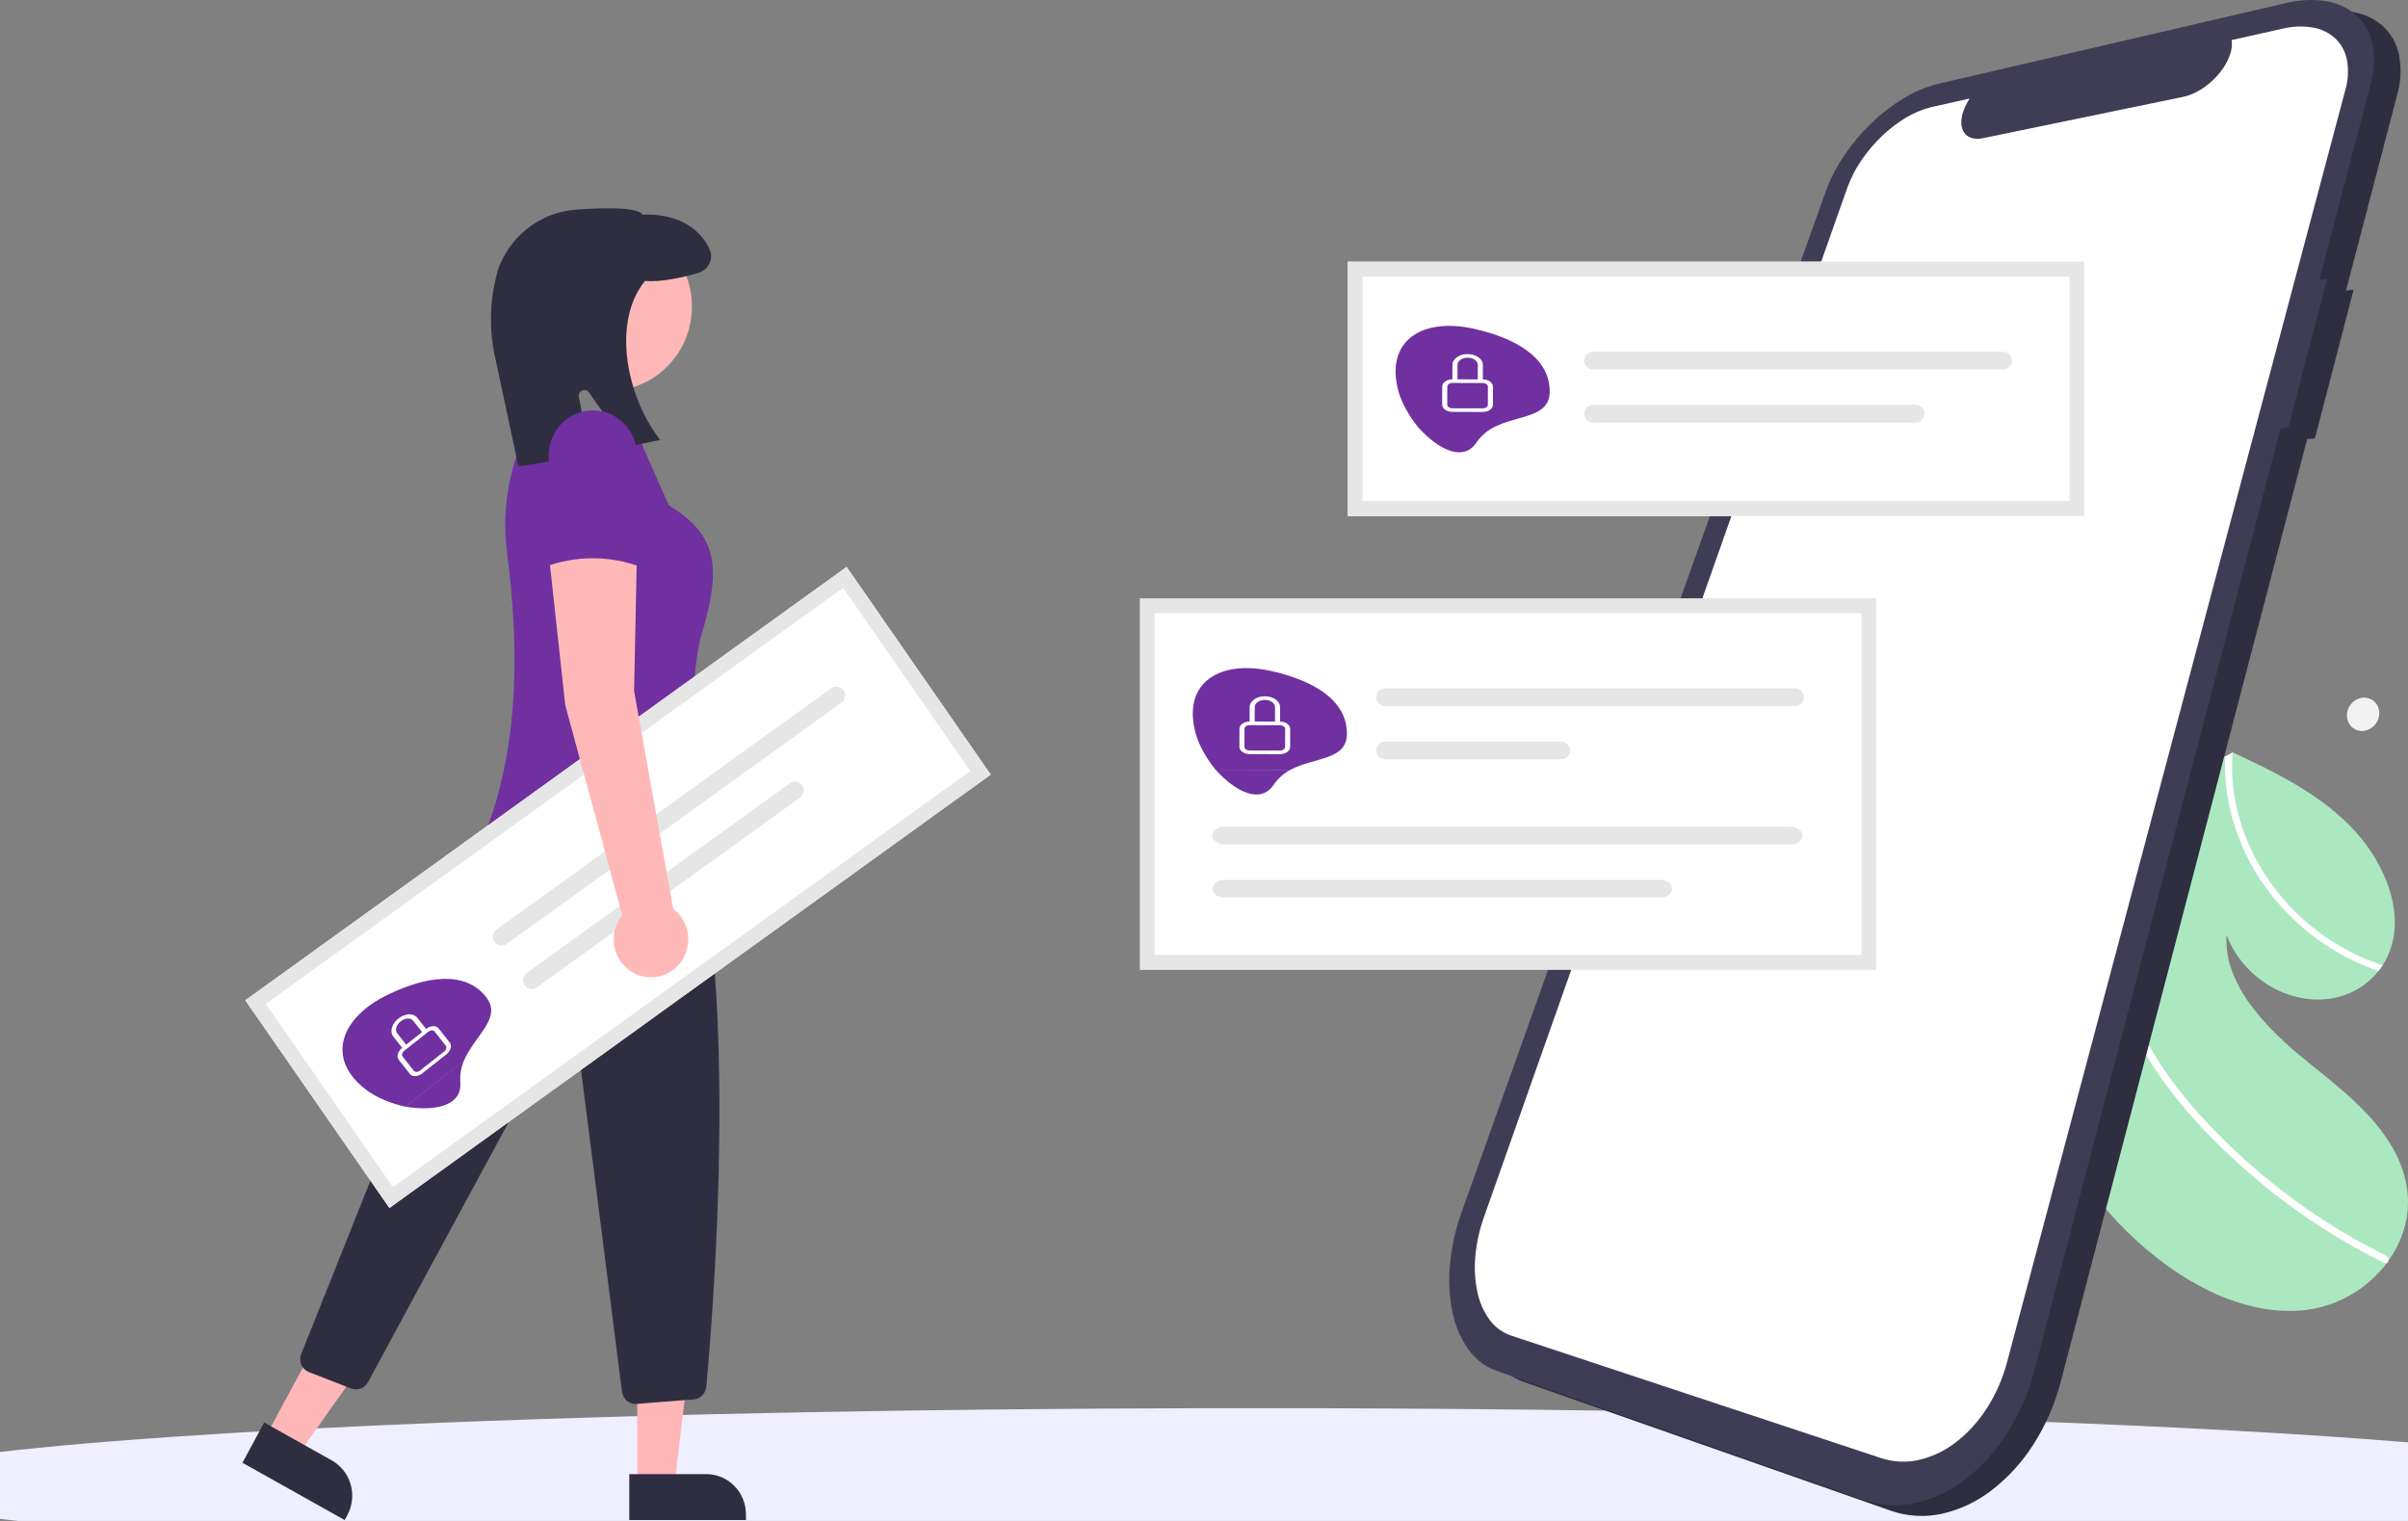 <svg width="1900" height="1200" viewBox="0 0 1900 1200" fill="none" xmlns="http://www.w3.org/2000/svg">
<rect x="0" y="0" width="1900" height="1200" fill="#808080" stroke="none"/>
<g clip-path="url(#clip0_2971_1385)">
<path d="M2086 1172C2086 1205.68 1594.86 1233 988.995 1233C383.137 1233 -108 1205.68 -108 1172C-108 1163.58 -77.346 1155.57 -21.881 1148.27C139.594 1127.02 511.395 1111.92 948.396 1111.05C961.877 1111.02 975.41 1111 988.995 1111C1594.86 1111 2086 1138.32 2086 1172Z" fill="#F0EFFF"/>
<path d="M1651.08 940.961C1650.66 940.414 1650.24 939.867 1649.82 939.318C1649.41 938.769 1648.99 938.219 1648.58 937.667C1648.17 937.115 1647.76 936.562 1647.35 936.007C1646.94 935.453 1646.53 934.895 1646.12 934.334C1645.45 918.254 1645.44 902.315 1646.1 886.518C1646.74 870.834 1648.04 855.338 1650 840.031C1651.94 824.838 1654.5 809.88 1657.7 795.156C1660.87 780.545 1664.65 766.21 1669.03 752.15C1669.53 750.53 1670.04 748.915 1670.56 747.307C1671.08 745.699 1671.6 744.101 1672.14 742.514C1672.68 740.92 1673.22 739.332 1673.77 737.752C1674.33 736.171 1674.89 734.597 1675.46 733.028C1679.68 721.288 1684.33 709.836 1689.4 698.671C1694.44 687.584 1699.89 676.803 1705.73 666.33C1711.53 655.929 1717.72 645.849 1724.29 636.09C1730.81 626.403 1737.69 617.055 1744.94 608.045L1746.08 606.632L1747.23 605.226L1748.38 603.828L1749.53 602.437L1750.36 601.439L1751.2 600.444C1751.48 600.114 1751.77 599.785 1752.05 599.458C1752.33 599.13 1752.62 598.806 1752.91 598.486L1753.6 598.102L1754.29 597.721L1754.97 597.341L1755.65 596.962L1755.69 596.948L1755.73 596.927L1755.78 596.907L1755.82 596.891L1756.09 596.738L1756.36 596.583L1756.63 596.429L1756.89 596.275L1758.07 595.628L1759.25 594.99L1760.43 594.355L1761.6 593.714L1760.71 593.258L1758.46 592.121L1758.48 592.111C1758.67 592.195 1758.86 592.284 1759.05 592.377C1759.24 592.47 1759.43 592.56 1759.62 592.647C1759.82 592.738 1760.01 592.83 1760.19 592.921C1760.38 593.011 1760.57 593.104 1760.76 593.2L1760.98 593.294L1761.2 593.39L1761.42 593.486C1761.49 593.516 1761.56 593.552 1761.63 593.594C1761.7 593.628 1761.76 593.656 1761.83 593.678L1762.02 593.762L1762.21 593.846L1762.41 593.93C1770.57 597.745 1778.76 601.619 1786.85 605.68C1794.93 609.742 1802.89 613.976 1810.64 618.531C1818.36 623.052 1825.84 627.984 1833.06 633.305C1840.25 638.6 1847.06 644.419 1853.43 650.716C1860.16 657.411 1866.17 664.808 1871.37 672.785C1876.52 680.622 1880.75 689.044 1883.99 697.881C1887.1 706.293 1888.95 715.133 1889.48 724.105C1890 732.736 1888.81 741.383 1885.98 749.536C1885.6 750.598 1885.19 751.646 1884.74 752.68C1884.3 753.713 1883.83 754.731 1883.33 755.733C1882.83 756.734 1882.3 757.719 1881.74 758.685C1881.18 759.652 1880.59 760.601 1879.97 761.532C1879.72 761.921 1879.45 762.306 1879.19 762.687C1878.92 763.068 1878.65 763.446 1878.37 763.821C1878.1 764.195 1877.82 764.568 1877.54 764.94C1877.26 765.311 1876.97 765.68 1876.68 766.046C1871.33 772.899 1864.53 778.434 1856.79 782.236C1849.01 786.027 1840.55 788.165 1831.93 788.52C1822.87 788.905 1813.83 787.567 1805.25 784.572C1796.05 781.372 1787.5 776.486 1780.03 770.153C1777.44 767.977 1775 765.64 1772.7 763.155C1770.42 760.692 1768.29 758.088 1766.33 755.357C1764.39 752.649 1762.61 749.819 1761.02 746.883C1759.43 743.97 1758.04 740.955 1756.84 737.857C1756.28 747.479 1757.74 757.113 1761.14 766.11C1764.72 775.568 1769.59 784.465 1775.61 792.54C1781.96 801.138 1789.01 809.178 1796.68 816.575C1804.4 824.123 1812.61 831.197 1820.71 837.713C1828.81 844.229 1837.2 850.892 1845.32 857.843C1853.44 864.675 1861.16 871.975 1868.46 879.706C1875.53 887.175 1881.79 895.405 1887.12 904.252C1892.36 912.985 1896.15 922.54 1898.33 932.531C1900.67 943.414 1900.55 954.695 1897.99 965.525C1896.74 970.793 1894.96 975.917 1892.69 980.815C1890.39 985.754 1887.64 990.459 1884.48 994.867L1884.18 995.27L1883.88 995.672L1883.58 996.072L1883.27 996.47C1875.54 1006.77 1865.84 1015.35 1854.76 1021.7C1849.18 1024.9 1843.29 1027.52 1837.2 1029.52C1830.96 1031.56 1824.54 1032.97 1818.03 1033.72C1805.64 1034.89 1793.15 1034.16 1780.97 1031.56C1768.43 1028.89 1756.24 1024.73 1744.64 1019.17C1732.65 1013.46 1721.19 1006.65 1710.4 998.84C1699.51 990.987 1689.21 982.331 1679.56 972.941C1677 970.452 1674.48 967.917 1672.01 965.336C1669.54 962.755 1667.12 960.132 1664.74 957.465C1662.36 954.797 1660.04 952.088 1657.76 949.339C1655.49 946.589 1653.26 943.797 1651.08 940.961Z" fill="#ABE8C0"/>
<path d="M1850.27 754.645C1842.61 750.595 1835.25 745.991 1828.24 740.867C1814.23 730.637 1801.72 718.435 1791.08 704.626C1785.8 697.774 1781.02 690.539 1776.77 682.978C1773.23 676.59 1770.09 669.982 1767.36 663.192C1764.7 656.567 1762.46 649.774 1760.66 642.854C1758.9 636.096 1757.59 629.224 1756.73 622.286C1755.9 615.49 1755.53 608.642 1755.63 601.794C1755.64 601.408 1755.65 601.024 1755.66 600.643C1755.67 600.262 1755.68 599.878 1755.69 599.492C1755.7 599.106 1755.71 598.724 1755.73 598.348L1755.79 597.21C1755.46 597.468 1755.14 597.729 1754.82 597.993L1753.86 598.787L1752.91 599.587L1751.96 600.39L1751.35 600.905L1750.74 601.424L1750.13 601.947L1749.53 602.47L1750.36 601.474L1751.21 600.446C1751.49 600.116 1751.77 599.787 1752.06 599.46C1752.34 599.132 1752.63 598.808 1752.92 598.487L1753.61 598.103L1754.29 597.722L1754.96 597.344L1755.64 596.965L1755.68 596.951L1755.72 596.93L1755.77 596.909L1755.81 596.893L1756.08 596.74L1756.36 596.587L1756.62 596.433L1756.88 596.278L1758.06 595.631L1759.24 594.994L1760.42 594.359L1761.6 593.722L1760.68 593.255L1758.44 592.116L1758.45 592.106C1758.65 592.19 1758.84 592.279 1759.03 592.372C1759.22 592.465 1759.41 592.555 1759.6 592.642C1759.79 592.734 1759.98 592.825 1760.17 592.916C1760.35 593.006 1760.54 593.1 1760.74 593.195L1760.95 593.289L1761.17 593.385L1761.39 593.482C1761.47 593.511 1761.54 593.547 1761.61 593.588L1761.59 593.952L1761.56 594.291L1761.54 594.63L1761.52 594.973C1760.7 606.508 1761.29 618.104 1763.28 629.49C1765.33 641.212 1768.69 652.654 1773.3 663.592C1778.07 674.915 1784.03 685.676 1791.07 695.688C1798.35 706.044 1806.69 715.582 1815.95 724.139C1825.27 732.634 1835.44 740.111 1846.28 746.449C1851.64 749.577 1857.16 752.414 1862.81 754.947C1868.41 757.455 1874.15 759.65 1879.98 761.524C1879.73 761.913 1879.46 762.298 1879.2 762.679C1878.93 763.06 1878.66 763.438 1878.38 763.813C1878.11 764.187 1877.83 764.56 1877.55 764.932C1877.27 765.303 1876.98 765.672 1876.69 766.038C1874.44 765.277 1872.2 764.469 1869.97 763.612C1867.74 762.755 1865.53 761.851 1863.32 760.9C1861.12 759.949 1858.93 758.951 1856.75 757.907C1854.58 756.862 1852.42 755.775 1850.27 754.645Z" fill="white"/>
<path d="M1698.7 840.859C1696.2 837.044 1693.83 833.159 1691.61 829.203C1689.38 825.247 1687.3 821.235 1685.37 817.168C1683.43 813.1 1681.65 808.981 1680.01 804.811C1678.37 800.641 1676.88 796.435 1675.55 792.191C1674.87 789.941 1674.25 787.683 1673.67 785.416C1673.1 783.15 1672.58 780.88 1672.12 778.607C1671.65 776.333 1671.24 774.054 1670.87 771.771C1670.51 769.487 1670.21 767.205 1669.96 764.925C1669.83 763.863 1669.72 762.798 1669.62 761.731C1669.52 760.665 1669.43 759.599 1669.35 758.534C1669.27 757.468 1669.21 756.403 1669.15 755.339C1669.1 754.276 1669.06 753.214 1669.02 752.153C1669.52 750.532 1670.03 748.918 1670.55 747.31C1671.07 745.702 1671.59 744.1 1672.13 742.506C1672.66 740.911 1673.21 739.324 1673.76 737.743C1674.31 736.163 1674.88 734.588 1675.45 733.02C1675.32 734.334 1675.22 735.651 1675.13 736.972C1675.04 738.293 1674.97 739.618 1674.92 740.946C1674.86 742.275 1674.83 743.607 1674.82 744.943C1674.8 746.279 1674.8 747.617 1674.82 748.957C1674.82 749.688 1674.83 750.418 1674.84 751.148C1674.86 751.879 1674.88 752.609 1674.9 753.34C1674.92 754.07 1674.96 754.801 1674.99 755.532C1675.03 756.262 1675.07 756.993 1675.12 757.724C1675.67 765.922 1676.93 774.054 1678.89 782.025C1680.88 790.093 1683.46 797.994 1686.63 805.659C1689.86 813.471 1693.58 821.061 1697.77 828.381C1702.04 835.829 1706.7 843.033 1711.74 849.96C1717.17 857.437 1722.9 864.718 1728.95 871.801C1734.99 878.885 1741.27 885.775 1747.77 892.47C1754.28 899.16 1760.98 905.642 1767.87 911.918C1774.76 918.194 1781.77 924.253 1788.89 930.094C1796.18 936.092 1803.62 941.862 1811.21 947.404C1818.79 952.946 1826.51 958.246 1834.34 963.302C1842.17 968.356 1850.12 973.165 1858.19 977.727C1866.25 982.289 1874.41 986.591 1882.66 990.631C1883.04 990.82 1883.38 991.077 1883.67 991.391C1883.95 991.698 1884.18 992.052 1884.35 992.438C1884.51 992.819 1884.6 993.226 1884.63 993.641C1884.66 994.058 1884.6 994.477 1884.47 994.874C1884.43 995.045 1884.37 995.212 1884.29 995.371C1884.22 995.526 1884.13 995.673 1884.03 995.81C1883.93 995.945 1883.81 996.07 1883.69 996.181C1883.56 996.291 1883.42 996.386 1883.28 996.467C1883.12 996.539 1882.96 996.59 1882.79 996.621C1882.62 996.651 1882.45 996.66 1882.28 996.648C1882.11 996.636 1881.94 996.604 1881.77 996.551C1881.6 996.499 1881.43 996.427 1881.28 996.336C1880.26 995.837 1879.24 995.337 1878.22 994.835C1877.2 994.333 1876.19 993.827 1875.17 993.319C1874.16 992.81 1873.14 992.297 1872.13 991.779C1871.12 991.261 1870.11 990.735 1869.1 990.202C1860.69 985.8 1852.4 981.134 1844.21 976.205C1836.03 971.276 1827.97 966.089 1820.03 960.646C1812.09 955.203 1804.3 949.516 1796.65 943.585C1789.01 937.654 1781.52 931.487 1774.19 925.083C1767.12 918.919 1760.13 912.546 1753.31 905.956C1746.49 899.367 1739.85 892.566 1733.45 885.548C1727.05 878.53 1720.9 871.299 1715.08 863.849C1709.26 856.399 1703.78 848.74 1698.7 840.859Z" fill="white"/>
<path d="M1857.1 228.514L1851.08 229.311L1891.46 74.846C1894.43 64.531 1894.92 53.637 1892.87 43.09C1891.09 34.473 1886.7 26.645 1880.31 20.717C1873.62 14.789 1865.42 10.911 1856.66 9.529C1845.99 7.845 1835.09 8.342 1824.61 10.991V10.991L1550.16 74.69C1540.59 77.058 1531.42 80.902 1522.98 86.089C1513.79 91.653 1505.26 98.251 1497.52 105.758C1489.56 113.414 1482.42 121.904 1476.21 131.087C1470.14 139.975 1465.2 149.606 1461.49 159.753V159.753L1174.34 964.694C1169.56 977.93 1166.46 991.731 1165.11 1005.76C1163.85 1018.22 1164.44 1030.8 1166.87 1043.08C1168.89 1053.75 1173.11 1063.86 1179.26 1072.74C1184.9 1080.81 1192.84 1086.92 1202 1090.22V1090.22L1491.98 1191.96C1504.86 1196.43 1518.69 1197.27 1532 1194.39C1546.23 1191.23 1559.61 1184.95 1571.21 1175.98C1584.25 1166 1595.45 1153.76 1604.32 1139.82C1614.14 1124.51 1621.48 1107.68 1626.06 1089.99V1089.99L1820.46 346.386L1826.56 345.888L1857.1 228.514Z" fill="#2F2E41"/>
<path d="M1836.12 219.962L1830.1 220.76L1870.48 66.294C1873.46 55.98 1873.94 45.085 1871.89 34.539C1870.12 25.922 1865.72 18.093 1859.33 12.165C1852.64 6.237 1844.44 2.359 1835.68 0.977C1825.01 -0.707 1814.12 -0.21 1803.64 2.439L1529.19 66.138C1519.61 68.506 1510.44 72.35 1502 77.537C1492.82 83.102 1484.28 89.699 1476.54 97.207C1468.59 104.862 1461.44 113.352 1455.23 122.535C1449.17 131.424 1444.22 141.055 1440.51 151.201V151.201L1153.36 956.142C1148.59 969.378 1145.48 983.179 1144.13 997.213C1142.87 1009.67 1143.47 1022.25 1145.89 1034.53C1147.91 1045.2 1152.14 1055.31 1158.28 1064.19C1163.92 1072.26 1171.86 1078.36 1181.03 1081.67V1081.67L1471 1183.41C1483.88 1187.88 1497.71 1188.72 1511.02 1185.84C1525.25 1182.68 1538.63 1176.4 1550.24 1167.43C1563.27 1157.45 1574.48 1145.21 1583.34 1131.27C1593.17 1115.96 1600.5 1099.13 1605.08 1081.44V1081.44L1799.48 337.835L1805.58 337.336L1836.12 219.962Z" fill="#3F3D56"/>
<path d="M1801.21 22.594L1760.87 31.601C1761.31 35.159 1760.96 38.771 1759.85 42.174C1758.59 46.153 1756.77 49.923 1754.44 53.364C1749.19 61.174 1742.19 67.594 1734.02 72.09C1733.04 72.62 1732.06 73.11 1731.09 73.559C1730.12 74.008 1729.15 74.415 1728.18 74.782C1727.21 75.148 1726.25 75.472 1725.29 75.752C1724.34 76.033 1723.39 76.27 1722.46 76.462L1564.73 109.013C1561.8 109.706 1558.75 109.671 1555.84 108.91C1553.5 108.269 1551.43 106.85 1549.97 104.878C1548.49 102.76 1547.66 100.247 1547.57 97.652C1547.45 94.34 1547.97 91.037 1549.09 87.926C1549.37 87.087 1549.69 86.241 1550.04 85.39C1550.4 84.539 1550.79 83.689 1551.21 82.838C1551.63 81.982 1552.09 81.132 1552.59 80.285C1553.08 79.438 1553.61 78.592 1554.16 77.747L1524.29 84.415C1517.1 86.135 1510.21 88.976 1503.87 92.839C1496.94 96.999 1490.5 101.948 1484.66 107.591C1478.65 113.356 1473.25 119.757 1468.57 126.687C1464.01 133.384 1460.29 140.645 1457.53 148.296L1170.91 960.232C1167.35 970.209 1165.06 980.613 1164.1 991.186C1163.22 1000.52 1163.74 1009.94 1165.65 1019.11C1167.24 1027.04 1170.48 1034.52 1175.17 1041.06C1179.46 1046.98 1185.44 1051.42 1192.3 1053.74V1053.74L1484.4 1150.46C1494.04 1153.61 1504.33 1154.08 1514.2 1151.82C1524.72 1149.37 1534.6 1144.65 1543.18 1137.97C1552.77 1130.57 1561.02 1121.53 1567.58 1111.25C1574.83 1099.95 1580.27 1087.56 1583.7 1074.52V1074.52L1850.59 70.786C1852.83 63.124 1853.25 55.028 1851.8 47.17C1850.55 40.73 1847.36 34.85 1842.66 30.351C1837.75 25.852 1831.68 22.87 1825.16 21.754C1817.2 20.392 1809.06 20.677 1801.21 22.594V22.594Z" fill="white"/>
<path d="M1644.56 407.137H1063.48V206.456H1644.56V407.137Z" fill="white"/>
<path d="M1474.67 477.966H905.181V759.313H1474.67V477.966Z" fill="white"/>
<path d="M1092.84 543.098C1091.01 543.098 1089.27 543.835 1087.98 545.147C1086.69 546.459 1085.97 548.239 1085.97 550.095C1085.97 551.951 1086.69 553.73 1087.98 555.042C1089.27 556.355 1091.01 557.092 1092.84 557.092H1416.5C1418.32 557.087 1420.06 556.348 1421.34 555.036C1422.63 553.725 1423.35 551.948 1423.35 550.095C1423.35 548.242 1422.63 546.465 1421.34 545.153C1420.06 543.841 1418.32 543.102 1416.5 543.098H1092.84Z" fill="#E6E6E6"/>
<path d="M1092.84 585.08C1091.93 585.077 1091.04 585.255 1090.2 585.604C1089.37 585.954 1088.61 586.467 1087.97 587.116C1087.33 587.764 1086.82 588.535 1086.48 589.384C1086.13 590.233 1085.95 591.143 1085.95 592.062C1085.95 592.982 1086.12 593.893 1086.47 594.743C1086.81 595.594 1087.31 596.366 1087.95 597.018C1088.59 597.669 1089.34 598.186 1090.18 598.539C1091.01 598.892 1091.9 599.074 1092.81 599.074H1232.11C1233.01 599.074 1233.9 598.893 1234.74 598.542C1235.57 598.19 1236.33 597.675 1236.96 597.025C1237.6 596.375 1238.11 595.604 1238.45 594.755C1238.8 593.906 1238.98 592.996 1238.98 592.077C1238.98 591.158 1238.8 590.248 1238.45 589.4C1238.11 588.551 1237.6 587.779 1236.96 587.129C1236.33 586.48 1235.57 585.964 1234.74 585.613C1233.9 585.261 1233.01 585.08 1232.11 585.08H1092.84Z" fill="#E6E6E6"/>
<path d="M966.102 652.199C960.879 652.199 956.629 655.338 956.629 659.196C956.629 663.054 960.879 666.193 966.102 666.193H1412.66C1417.88 666.193 1422.13 663.054 1422.13 659.196C1422.13 655.339 1417.88 652.199 1412.66 652.199H966.102Z" fill="#E6E6E6"/>
<path d="M966.102 694.182C960.879 694.182 956.629 697.321 956.629 701.179C956.629 705.037 960.879 708.176 966.102 708.176H1309.87C1315.09 708.176 1319.34 705.036 1319.34 701.179C1319.34 697.321 1315.09 694.182 1309.87 694.182H966.102Z" fill="#E6E6E6"/>
<path d="M1480.47 765.216H899.39V472.063H1480.47V765.216ZM910.973 753.411H1468.88V483.868H910.973V753.411Z" fill="#E6E6E6"/>
<path d="M1256.93 277.49C1255.11 277.49 1253.36 278.227 1252.07 279.54C1250.78 280.852 1250.06 282.632 1250.06 284.487C1250.06 286.343 1250.78 288.123 1252.07 289.435C1253.36 290.747 1255.11 291.484 1256.93 291.484H1580.59C1582.41 291.48 1584.15 290.741 1585.43 289.429C1586.72 288.117 1587.44 286.34 1587.44 284.487C1587.44 282.635 1586.72 280.858 1585.43 279.546C1584.15 278.234 1582.41 277.495 1580.59 277.49H1256.93Z" fill="#E6E6E6"/>
<path d="M1256.93 319.473C1256.02 319.47 1255.13 319.648 1254.3 319.997C1253.46 320.346 1252.7 320.86 1252.06 321.508C1251.42 322.157 1250.91 322.928 1250.57 323.776C1250.22 324.625 1250.04 325.535 1250.04 326.455C1250.04 327.375 1250.21 328.286 1250.56 329.136C1250.9 329.986 1251.4 330.759 1252.04 331.41C1252.68 332.062 1253.44 332.578 1254.27 332.931C1255.1 333.284 1256 333.466 1256.9 333.467H1511.58C1513.4 333.467 1515.15 332.73 1516.43 331.418C1517.72 330.105 1518.44 328.326 1518.44 326.47C1518.44 324.614 1517.72 322.834 1516.43 321.522C1515.15 320.21 1513.4 319.473 1511.58 319.473H1256.93Z" fill="#E6E6E6"/>
<path d="M1644.56 407.137H1063.48V206.456H1644.56V407.137ZM1075.06 395.333H1632.97V218.261H1075.06V395.333Z" fill="#E6E6E6"/>
<path d="M502.807 1171.58H532.098L546.033 1056.43L502.8 1056.43L502.807 1171.58Z" fill="#FFB6B6"/>
<path d="M588.59 1199.3L496.53 1199.3L496.529 1163.05L557.359 1163.05C565.642 1163.05 573.585 1166.4 579.442 1172.37C585.299 1178.34 588.59 1186.43 588.59 1194.87L588.59 1199.3V1199.3Z" fill="#2F2E41"/>
<path d="M209.904 1132.89L235.572 1147.27L302.219 1053.21L264.335 1031.99L209.904 1132.89Z" fill="#FFB6B6"/>
<path d="M271.972 1199.3L191.3 1154.1L208.436 1122.33L261.741 1152.2C268.999 1156.27 274.375 1163.11 276.685 1171.21C278.996 1179.32 278.052 1188.03 274.062 1195.42L271.972 1199.3V1199.3Z" fill="#2F2E41"/>
<path d="M501.438 1107.67C498.828 1107.66 496.307 1106.69 494.347 1104.94C492.387 1103.18 491.121 1100.76 490.786 1098.12L454.153 810.424C453.991 809.152 453.439 807.964 452.575 807.03C451.711 806.097 450.58 805.466 449.343 805.226C448.106 804.987 446.826 805.153 445.687 805.699C444.548 806.245 443.607 807.144 442.999 808.268L290.328 1090.56C289.069 1092.87 287.039 1094.63 284.609 1095.54C282.179 1096.45 279.509 1096.44 277.085 1095.52L243.808 1082.59C242.469 1082.07 241.246 1081.29 240.21 1080.28C239.174 1079.27 238.347 1078.06 237.775 1076.72C237.204 1075.38 236.901 1073.94 236.885 1072.48C236.868 1071.02 237.137 1069.58 237.677 1068.22L343.436 803.445C343.703 802.772 343.885 802.067 343.976 801.348C358.3 688.354 394.746 630.893 405.575 615.974C406.366 614.877 406.886 613.603 407.093 612.258C407.299 610.914 407.185 609.538 406.76 608.248L405.271 603.697C404.677 601.89 404.555 599.957 404.917 598.088C405.28 596.219 406.115 594.478 407.34 593.039C446.36 547.743 514.37 572.46 515.052 572.714L515.393 572.843L515.606 573.14C591.865 679.727 563.67 1025.92 557.243 1094.24C557.004 1096.8 555.88 1099.2 554.073 1101.01C552.265 1102.81 549.89 1103.91 547.366 1104.1L502.272 1107.64C501.992 1107.66 501.714 1107.67 501.438 1107.67Z" fill="#2F2E41"/>
<path d="M480.762 308.269C516.764 308.269 545.95 278.524 545.95 241.832C545.95 205.139 516.764 175.395 480.762 175.395C444.759 175.395 415.573 205.139 415.573 241.832C415.573 278.524 444.759 308.269 480.762 308.269Z" fill="#FFB8B8"/>
<path d="M379.979 664.584L571.8 682.377C555.076 623.112 539.754 564.055 552.243 505.211C568.103 452.678 569.577 423.577 527.74 398.836L499.491 334.613L448.367 332.718L423.438 325.755C403.298 358.757 395.06 397.876 400.137 436.395C410.974 520.156 408.048 597.882 379.979 664.584Z" fill="#7030A0"/>
<path d="M409.095 368.118L389.801 277.864C385.775 256.5 386.785 234.466 392.748 213.578C393.397 211.437 394.18 209.341 395.091 207.302C400.432 195.439 408.829 185.275 419.389 177.89C429.949 170.506 442.276 166.178 455.057 165.367C498.907 162.28 505.345 166.991 506.93 169.315C531.709 168.295 550.923 178.052 559.689 196.107C560.548 197.899 561.01 199.861 561.044 201.855C561.078 203.849 560.683 205.826 559.886 207.648C559.089 209.469 557.91 211.09 556.432 212.397C554.954 213.704 553.213 214.665 551.331 215.211C539.085 218.81 521.872 222.807 508.964 221.632C483.088 253.263 493.666 311.216 519.918 345.746L520.95 347.103L494.94 352.536L464.714 309.638C464.116 308.789 463.25 308.175 462.261 307.899C461.272 307.623 460.22 307.701 459.281 308.12C458.342 308.539 457.572 309.275 457.101 310.203C456.63 311.131 456.486 312.196 456.693 313.22L465.869 358.653L409.095 368.118Z" fill="#2F2E41"/>
<path d="M781.699 611.144L307.264 953.071L193.573 789.219L668.008 447.292L781.699 611.144Z" fill="white"/>
<path d="M391.76 733.387C390.273 734.458 389.265 736.087 388.957 737.917C388.649 739.746 389.067 741.624 390.118 743.139C391.17 744.655 392.769 745.682 394.563 745.996C396.358 746.31 398.201 745.884 399.688 744.812L663.952 554.356C665.434 553.283 666.437 551.654 666.742 549.828C667.047 548.001 666.629 546.126 665.58 544.613C664.53 543.101 662.935 542.074 661.143 541.759C659.352 541.443 657.511 541.864 656.024 542.93L391.76 733.387Z" fill="#E6E6E6"/>
<path d="M415.544 767.664C414.057 768.733 413.048 770.36 412.737 772.187C412.427 774.015 412.841 775.893 413.888 777.409C414.936 778.926 416.531 779.956 418.324 780.274C420.116 780.593 421.96 780.173 423.449 779.107L423.472 779.09L631.389 629.243C632.876 628.172 633.884 626.542 634.192 624.713C634.5 622.884 634.082 621.006 633.031 619.49C632.51 618.74 631.85 618.102 631.087 617.612C630.325 617.122 629.475 616.789 628.586 616.634C626.791 616.32 624.948 616.746 623.461 617.817L415.544 767.664Z" fill="#E6E6E6"/>
<path d="M781.699 611.144L307.264 953.071L193.573 789.219L668.008 447.292L781.699 611.144ZM310.034 936.617L765.554 608.321L665.239 463.746L209.718 792.042L310.034 936.617Z" fill="#E6E6E6"/>
<path d="M1865.02 550.437C1866.71 550.371 1868.38 550.662 1869.95 551.292C1871.44 551.899 1872.78 552.812 1873.91 553.975C1875.04 555.145 1875.92 556.539 1876.5 558.069C1877.11 559.692 1877.39 561.425 1877.31 563.162C1877.25 564.944 1876.84 566.695 1876.12 568.319C1875.41 569.911 1874.43 571.36 1873.21 572.595C1872.01 573.823 1870.59 574.817 1869.04 575.528C1867.46 576.25 1865.76 576.647 1864.03 576.695C1862.34 576.747 1860.67 576.441 1859.11 575.795C1857.63 575.179 1856.29 574.258 1855.17 573.091C1854.05 571.917 1853.18 570.523 1852.61 568.994C1852.01 567.377 1851.74 565.653 1851.82 563.925C1851.89 562.153 1852.29 560.41 1853.01 558.794C1853.71 557.217 1854.69 555.782 1855.89 554.557C1857.08 553.331 1858.49 552.336 1860.03 551.621C1861.6 550.896 1863.3 550.494 1865.02 550.437V550.437Z" fill="#F2F2F2"/>
<path d="M531.17 717.115L500.318 545.228L502.491 438.928L432.957 436.714L445.995 556.301L490.954 722.128C487.223 726.751 484.936 732.407 484.389 738.368C483.843 744.328 485.061 750.318 487.888 755.566C490.714 760.813 495.019 765.077 500.246 767.807C505.473 770.537 511.384 771.607 517.214 770.881C523.044 770.154 528.527 767.663 532.954 763.73C537.382 759.796 540.551 754.601 542.054 748.814C543.556 743.027 543.322 736.914 541.382 731.264C539.442 725.613 535.885 720.685 531.17 717.115H531.17Z" fill="#FFB8B8"/>
<path d="M428.611 447.786C453.803 438.007 481.644 438.007 506.837 447.786L502.491 359.204C502.491 354.55 501.592 349.943 499.844 345.644C498.097 341.345 495.536 337.439 492.308 334.149C489.079 330.858 485.247 328.248 481.029 326.468C476.811 324.687 472.29 323.771 467.724 323.771V323.771C463.158 323.771 458.637 324.687 454.419 326.468C450.201 328.248 446.368 330.858 443.14 334.149C439.911 337.439 437.35 341.345 435.603 345.644C433.856 349.943 432.957 354.55 432.957 359.204L428.611 447.786Z" fill="#7030A0"/>
<path d="M1222.77 308.946C1222.84 281.69 1195.02 266.627 1163.22 259.444C1122.45 250.236 1092.53 268.582 1103.42 308.641C1105.89 317.72 1111.83 328.332 1119.18 337.415L1177.74 337.564C1197.33 327.083 1222.72 330.102 1222.77 308.946Z" fill="#7030A0"/>
<path d="M1164.81 349.368C1168.39 344.095 1172.93 340.295 1177.93 337.405L1119.13 337.255C1134.22 354.07 1154.26 364.887 1164.81 349.368Z" fill="#7030A0"/>
<path d="M1158.04 282.194C1162.47 282.205 1166.05 284.769 1166.04 287.922L1166.01 299.336L1149.99 299.295L1150.02 287.881C1150.03 284.729 1153.62 282.183 1158.04 282.194ZM1170.01 299.346L1170.04 287.932C1170.05 283.204 1164.69 279.358 1158.05 279.341C1151.42 279.324 1146.03 283.142 1146.02 287.87L1145.99 299.285C1141.57 299.274 1137.97 301.819 1137.97 304.97L1137.93 319.237C1137.92 322.389 1141.5 324.953 1145.92 324.965L1169.95 325.026C1174.37 325.037 1177.96 322.491 1177.97 319.339L1178.01 305.072C1178.02 301.922 1174.44 299.358 1170.01 299.346ZM1145.98 302.138L1170.01 302.199C1172.22 302.205 1174.01 303.486 1174 305.062L1173.97 319.329C1173.96 320.905 1172.17 322.179 1169.95 322.173L1145.93 322.112C1143.72 322.106 1141.93 320.823 1141.93 319.247L1141.97 304.98C1141.97 303.404 1143.77 302.132 1145.98 302.138Z" fill="white"/>
<path d="M383.471 786.524C366.579 765.133 335.426 770.63 306.054 784.775C268.395 802.913 256.364 835.887 289.804 860.489C297.384 866.063 308.63 870.686 320.038 873.225L365.996 836.934C374.821 816.547 396.581 803.127 383.471 786.524Z" fill="#7030A0"/>
<path d="M363.205 854.221C362.735 847.861 363.924 842.065 366.042 836.695L319.897 873.134C342.17 876.922 364.592 872.934 363.205 854.221Z" fill="#7030A0"/>
<path d="M316.143 805.813C319.614 803.072 324.012 802.855 325.966 805.329L333.04 814.287L320.469 824.213L313.395 815.255C311.442 812.781 312.671 808.554 316.143 805.813ZM336.181 811.806L329.107 802.848C326.177 799.137 319.582 799.463 314.375 803.574C309.169 807.685 307.321 814.027 310.252 817.737L317.326 826.696C313.855 829.436 312.625 833.663 314.578 836.135L323.42 847.332C325.373 849.806 329.77 849.59 333.24 846.85L352.096 831.96C355.568 829.218 356.798 824.991 354.844 822.517L346.003 811.32C344.05 808.848 339.653 809.064 336.181 811.806ZM319.093 828.935L337.949 814.045C339.685 812.674 341.884 812.564 342.861 813.801L351.703 824.998C352.679 826.235 352.064 828.35 350.328 829.721L331.472 844.611C329.738 845.98 327.538 846.088 326.561 844.851L317.72 833.654C316.743 832.417 317.359 830.304 319.093 828.935Z" fill="white"/>
<path d="M1062.77 578.946C1062.84 551.69 1035.02 536.627 1003.22 529.444C962.45 520.236 932.526 538.582 943.421 578.641C945.892 587.72 951.826 598.332 959.183 607.415L1017.74 607.564C1037.33 597.083 1062.72 600.102 1062.77 578.946Z" fill="#7030A0"/>
<path d="M1004.81 619.368C1008.39 614.095 1012.93 610.295 1017.93 607.405L959.129 607.255C974.219 624.07 994.259 634.887 1004.81 619.368Z" fill="#7030A0"/>
<path d="M998.045 552.194C1002.47 552.205 1006.05 554.769 1006.04 557.922L1006.01 569.336L989.993 569.295L990.022 557.881C990.03 554.729 993.621 552.183 998.045 552.194ZM1010.01 569.346L1010.04 557.932C1010.05 553.204 1004.69 549.358 998.052 549.341C991.419 549.324 986.028 553.142 986.016 557.87L985.987 569.285C981.565 569.274 977.974 571.819 977.966 574.97L977.93 589.237C977.922 592.389 981.5 594.953 985.922 594.965L1009.95 595.026C1014.37 595.037 1017.96 592.491 1017.97 589.339L1018.01 575.072C1018.02 571.922 1014.44 569.358 1010.01 569.346ZM985.98 572.138L1010.01 572.199C1012.22 572.205 1014.01 573.486 1014 575.062L1013.97 589.329C1013.96 590.905 1012.17 592.179 1009.95 592.173L985.929 592.112C983.719 592.106 981.929 590.823 981.933 589.247L981.969 574.98C981.973 573.404 983.77 572.132 985.98 572.138Z" fill="white"/>
</g>
<defs>
<clipPath id="clip0_2971_1385">
<rect width="1900" height="1200" fill="white"/>
</clipPath>
</defs>
</svg>
